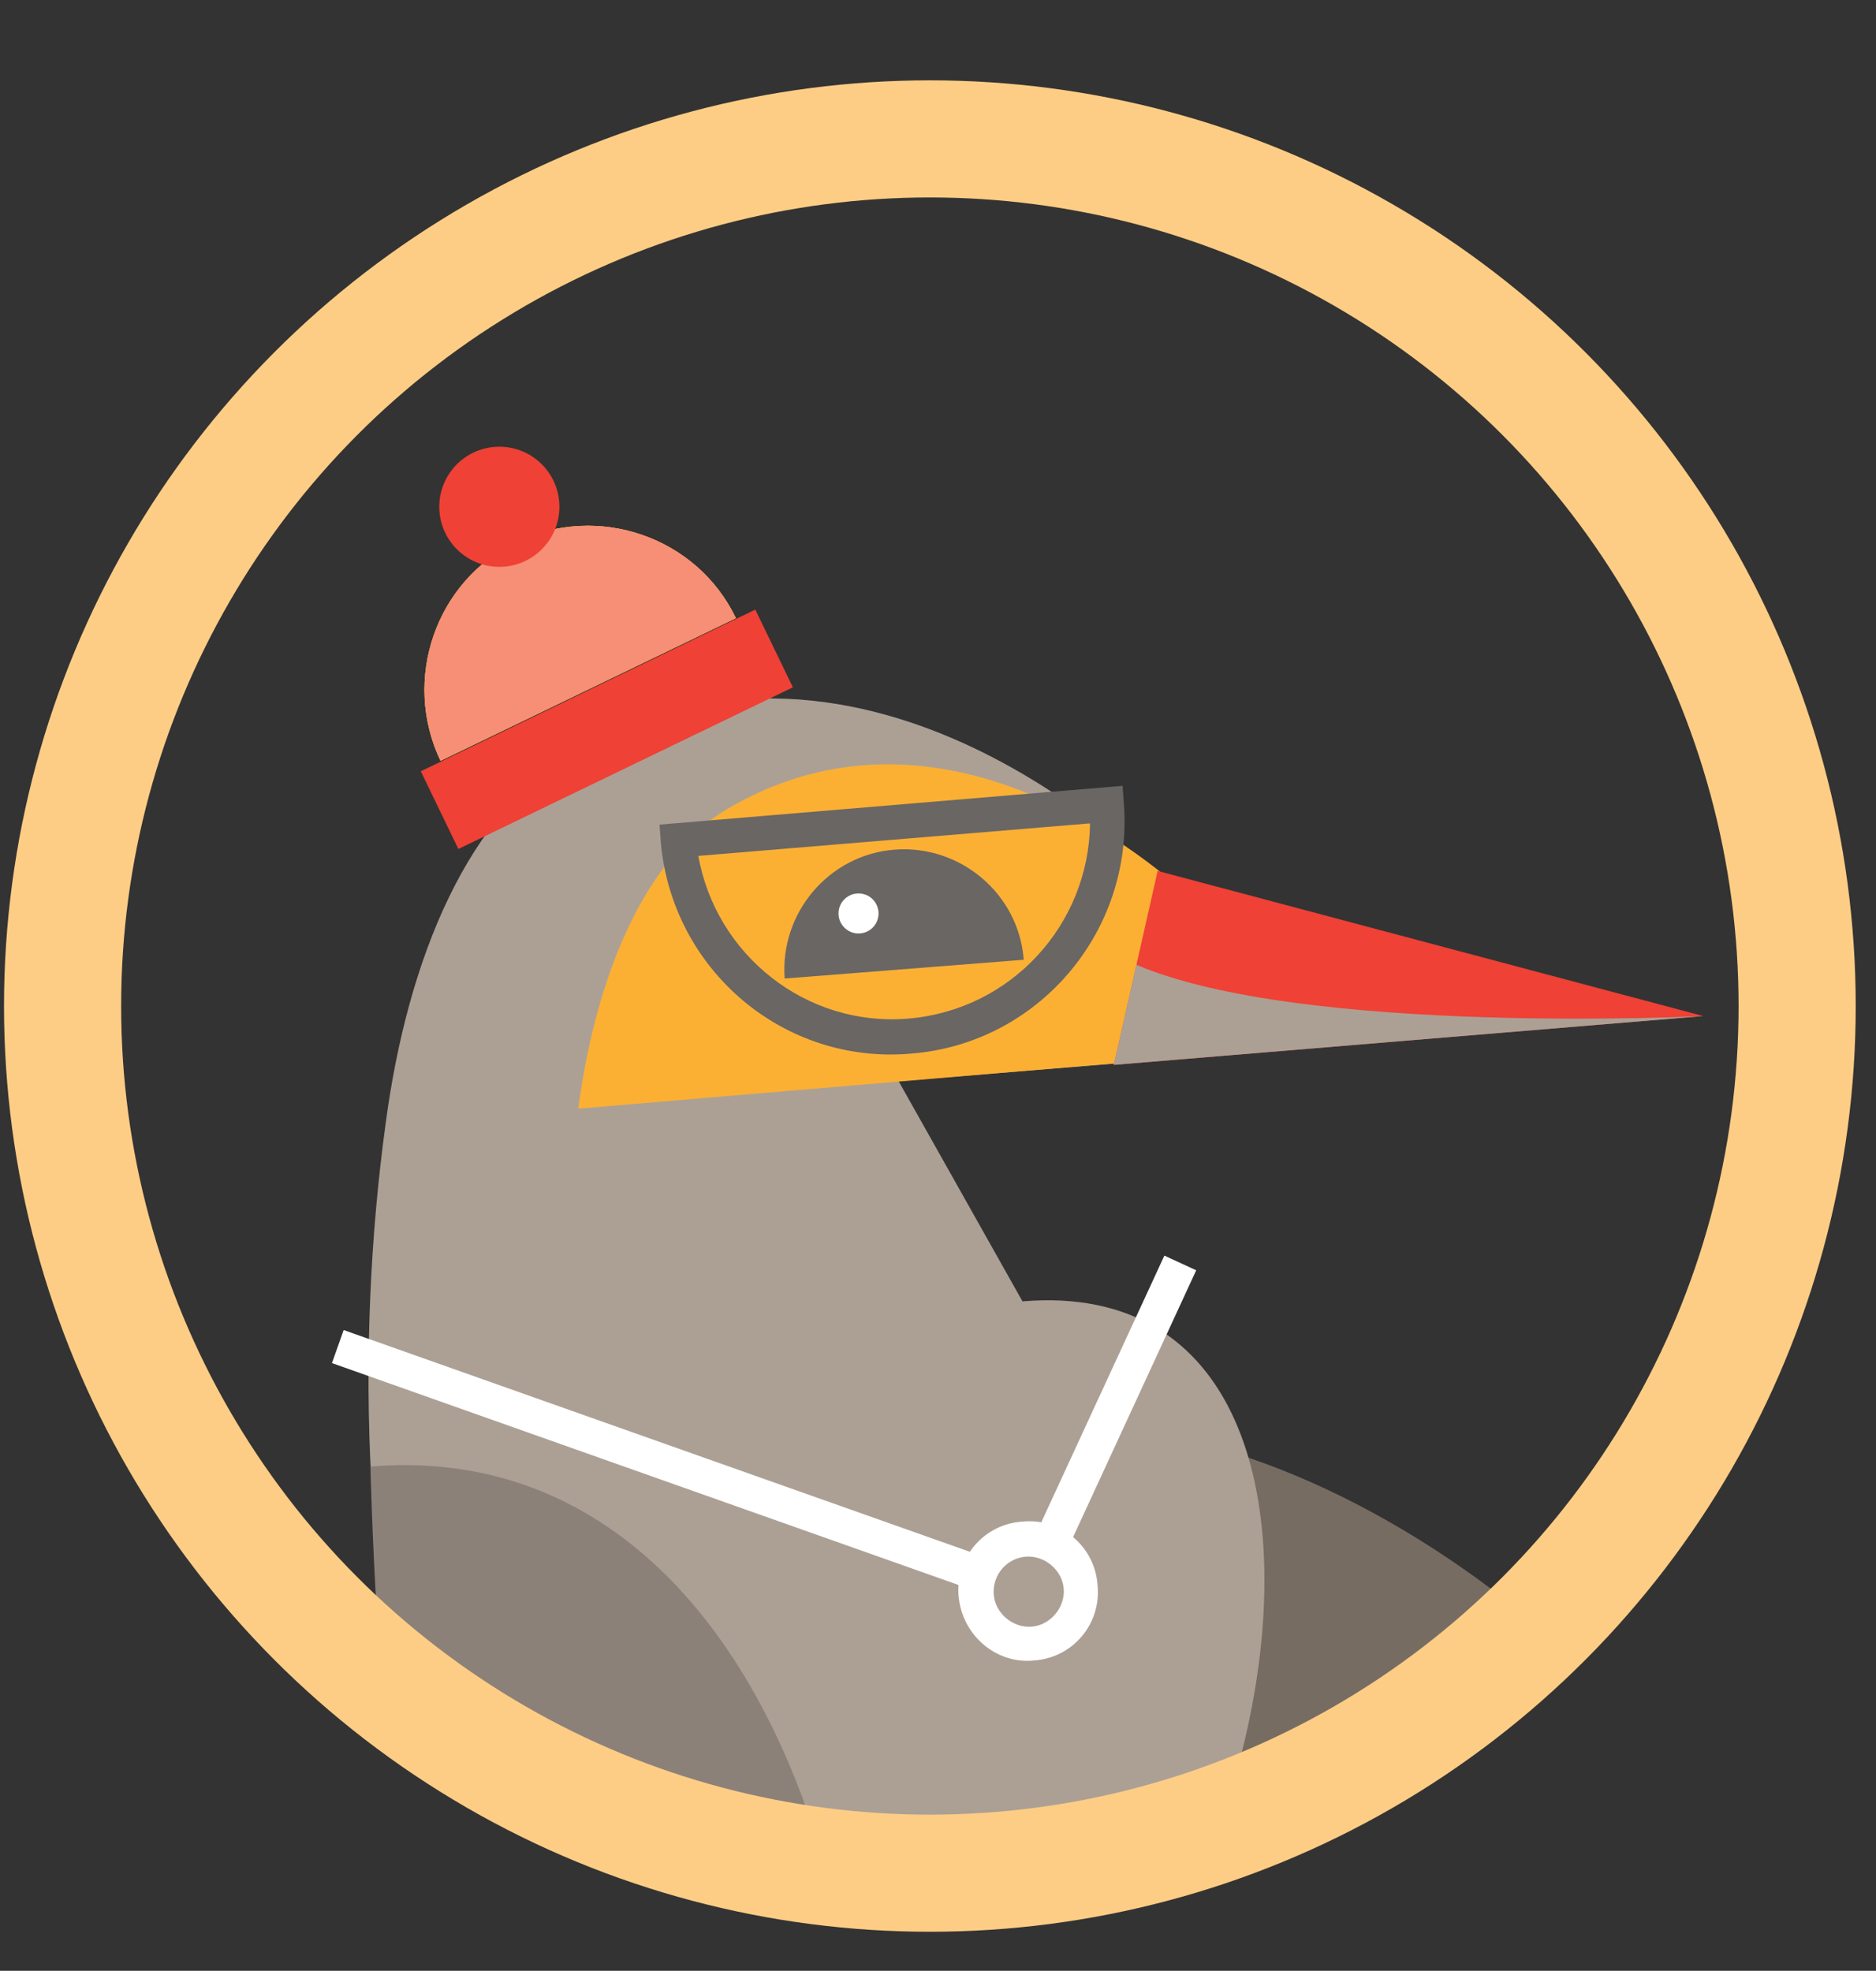<?xml version="1.0" encoding="utf-8"?>
<!-- Generator: Adobe Illustrator 18.1.1, SVG Export Plug-In . SVG Version: 6.00 Build 0)  -->
<!DOCTYPE svg PUBLIC "-//W3C//DTD SVG 1.1//EN" "http://www.w3.org/Graphics/SVG/1.1/DTD/svg11.dtd">
<svg version="1.1" xmlns="http://www.w3.org/2000/svg" xmlns:xlink="http://www.w3.org/1999/xlink" x="0px" y="0px"
	 viewBox="0 0 149.9 157.5" enable-background="new 0 0 149.9 157.5" xml:space="preserve">
<rect x="0" y="0" width="149.9" height="157.5" fill="#333333" stroke="none"/>
<g id="Layer_1">
</g>
<g id="icono">
	<g>
		<g>
			<g>
				<defs>
					<circle id="SVGID_1_" cx="74.3" cy="80.4" r="69.3"/>
				</defs>
				<clipPath id="SVGID_2_">
					<use xlink:href="#SVGID_1_"  overflow="visible"/>
				</clipPath>
				<g clip-path="url(#SVGID_2_)">
					<g>
						<path fill="#776C62" d="M132.6,142.7c-6.6,0.8-0.5,5.1-0.5,5.1l2.5-5.3C133.9,142.6,133.3,142.6,132.6,142.7z"/>
					</g>
					<g>
						<polygon fill="#DED7D1" points="132.1,147.8 132.1,147.8 132.1,147.8 						"/>
					</g>
					<path fill="#776C62" d="M132.4,147.8"/>
					<g>
						<g>
							<path fill="#776C62" d="M62.4,124.5c19.8-23.4,56.2-3.6,71.6,17.2c0.6,0.8-1.9,6.1-1.9,6.1l-5,10.2c0,0,9.1,4.6,6.2,8.1
								C121,180.7,62.4,124.5,62.4,124.5z"/>
						</g>
						<polygon fill="#776C62" points="17,153.6 57.8,162.9 58.7,172.9 18.9,176.2 						"/>
						<path fill="#ACA095" d="M30.8,89.9c1.8-13.7,6.8-25,14.9-29.7C69.3,46.4,92,69.6,92,69.6l9.4,14.4l-29.6,2.4l9.9,17.6
							c34.6-2.9,17.8,67.7-11.6,70.1C32.8,177.2,26,125.1,30.8,89.9z"/>
						<path fill="#FBB034" d="M46.2,88.6c1.5-11.1,5.5-20.2,12-24c19-11.1,37.4,7.6,37.4,7.6l7.6,11.6l-23.9,2L46.2,88.6z"/>
						<polygon fill="#EF4135" points="136.1,81.2 92.5,69.6 89,85.1 						"/>
						<path fill="#ACA095" d="M136.1,81.2c0,0-32,1.6-45.3-4.1l-1.8,8L136.1,81.2z"/>
						<path fill="#696664" d="M81.8,76.7c-0.4-5.3-5.1-9.2-10.3-8.8c-5.3,0.4-9.2,5.1-8.8,10.3"/>
						<circle fill="#FFFFFF" cx="68.6" cy="73" r="1.6"/>
						<g>
							<path fill="#8C8179" d="M29.6,117.2c31.7-2.6,43.2,40.3,37.9,65.7c-1.4,6.5-5.4-0.4-5.4-0.4s3.9,11.1-1.2,13.4
								c-5,2.3-9.3-9.3-9.3-9.3s3.2,9.7-1.4,10.1C31.3,198.4,29.6,117.2,29.6,117.2z"/>
						</g>
						<g>
							<circle fill="#FFFFFF" cx="118.5" cy="149.3" r="2.3"/>
						</g>
						<g>
							<path fill="#776C62" d="M119,148.1c-2.6,4.5,7.2,9.5,8.3,10l4.8-10.3C132.1,147.8,121.7,143.3,119,148.1z"/>
						</g>
						<path fill="#696664" d="M52.8,67.3l-0.1-1.4l37-3.1l0.1,1.4c0.8,10.2-6.8,19.2-17,20C62.6,85.1,53.7,77.5,52.8,67.3z
							 M55.8,68.4c1.4,7.9,8.6,13.7,16.8,13c8.2-0.7,14.4-7.5,14.5-15.6L55.8,68.4z"/>
						<path fill="#FFFFFF" d="M76.6,127.6c-0.3-3.1,2-5.8,5.1-6c3.1-0.3,5.8,2,6,5.1c0.3,3.1-2,5.8-5.1,6
							C79.6,133,76.9,130.7,76.6,127.6z M79.4,127.4c0.1,1.5,1.5,2.7,3,2.6c1.5-0.1,2.7-1.5,2.6-3c-0.1-1.5-1.5-2.7-3-2.6
							S79.3,125.8,79.4,127.4z"/>
						
							<rect x="51.2" y="89.5" transform="matrix(-0.334 0.943 -0.943 -0.334 180.164 106.04)" fill="#FFFFFF" width="2.8" height="54.3"/>
						
							<rect x="76.8" y="110.7" transform="matrix(-0.419 0.908 -0.908 -0.419 228.276 78.166)" fill="#FFFFFF" width="24.7" height="2.8"/>
						<g>
							
								<rect x="33.7" y="54.7" transform="matrix(-0.9 0.435 -0.435 -0.9 117.479 89.499)" fill="#EF4135" width="29.7" height="6.9"/>
						</g>
						<g>
							<path fill="#FBB034" d="M58.8,49.4c-3.1-6.5-11-9.2-17.5-6.1c-6.5,3.1-9.2,11-6.1,17.5"/>
						</g>
						<g>
							<path fill="#FBB034" d="M35.2,60.8c-3.1-6.5-0.4-14.3,6.1-17.5c6.5-3.1,14.3-0.4,17.5,6.1"/>
						</g>
						<g>
							<path fill="#F68F75" d="M58.8,49.4c-3.1-6.5-11-9.2-17.5-6.1c-6.5,3.1-9.2,11-6.1,17.5"/>
						</g>
						<g>
							<circle fill="#EF4135" cx="39.9" cy="40.5" r="4.8"/>
						</g>
					</g>
				</g>
			</g>
		</g>
		<g>
			<g>
				<circle fill="none" stroke="#FECD85" stroke-width="9.359" stroke-miterlimit="10" cx="74.3" cy="80.4" r="69.3"/>
			</g>
		</g>
	</g>
</g>
</svg>
